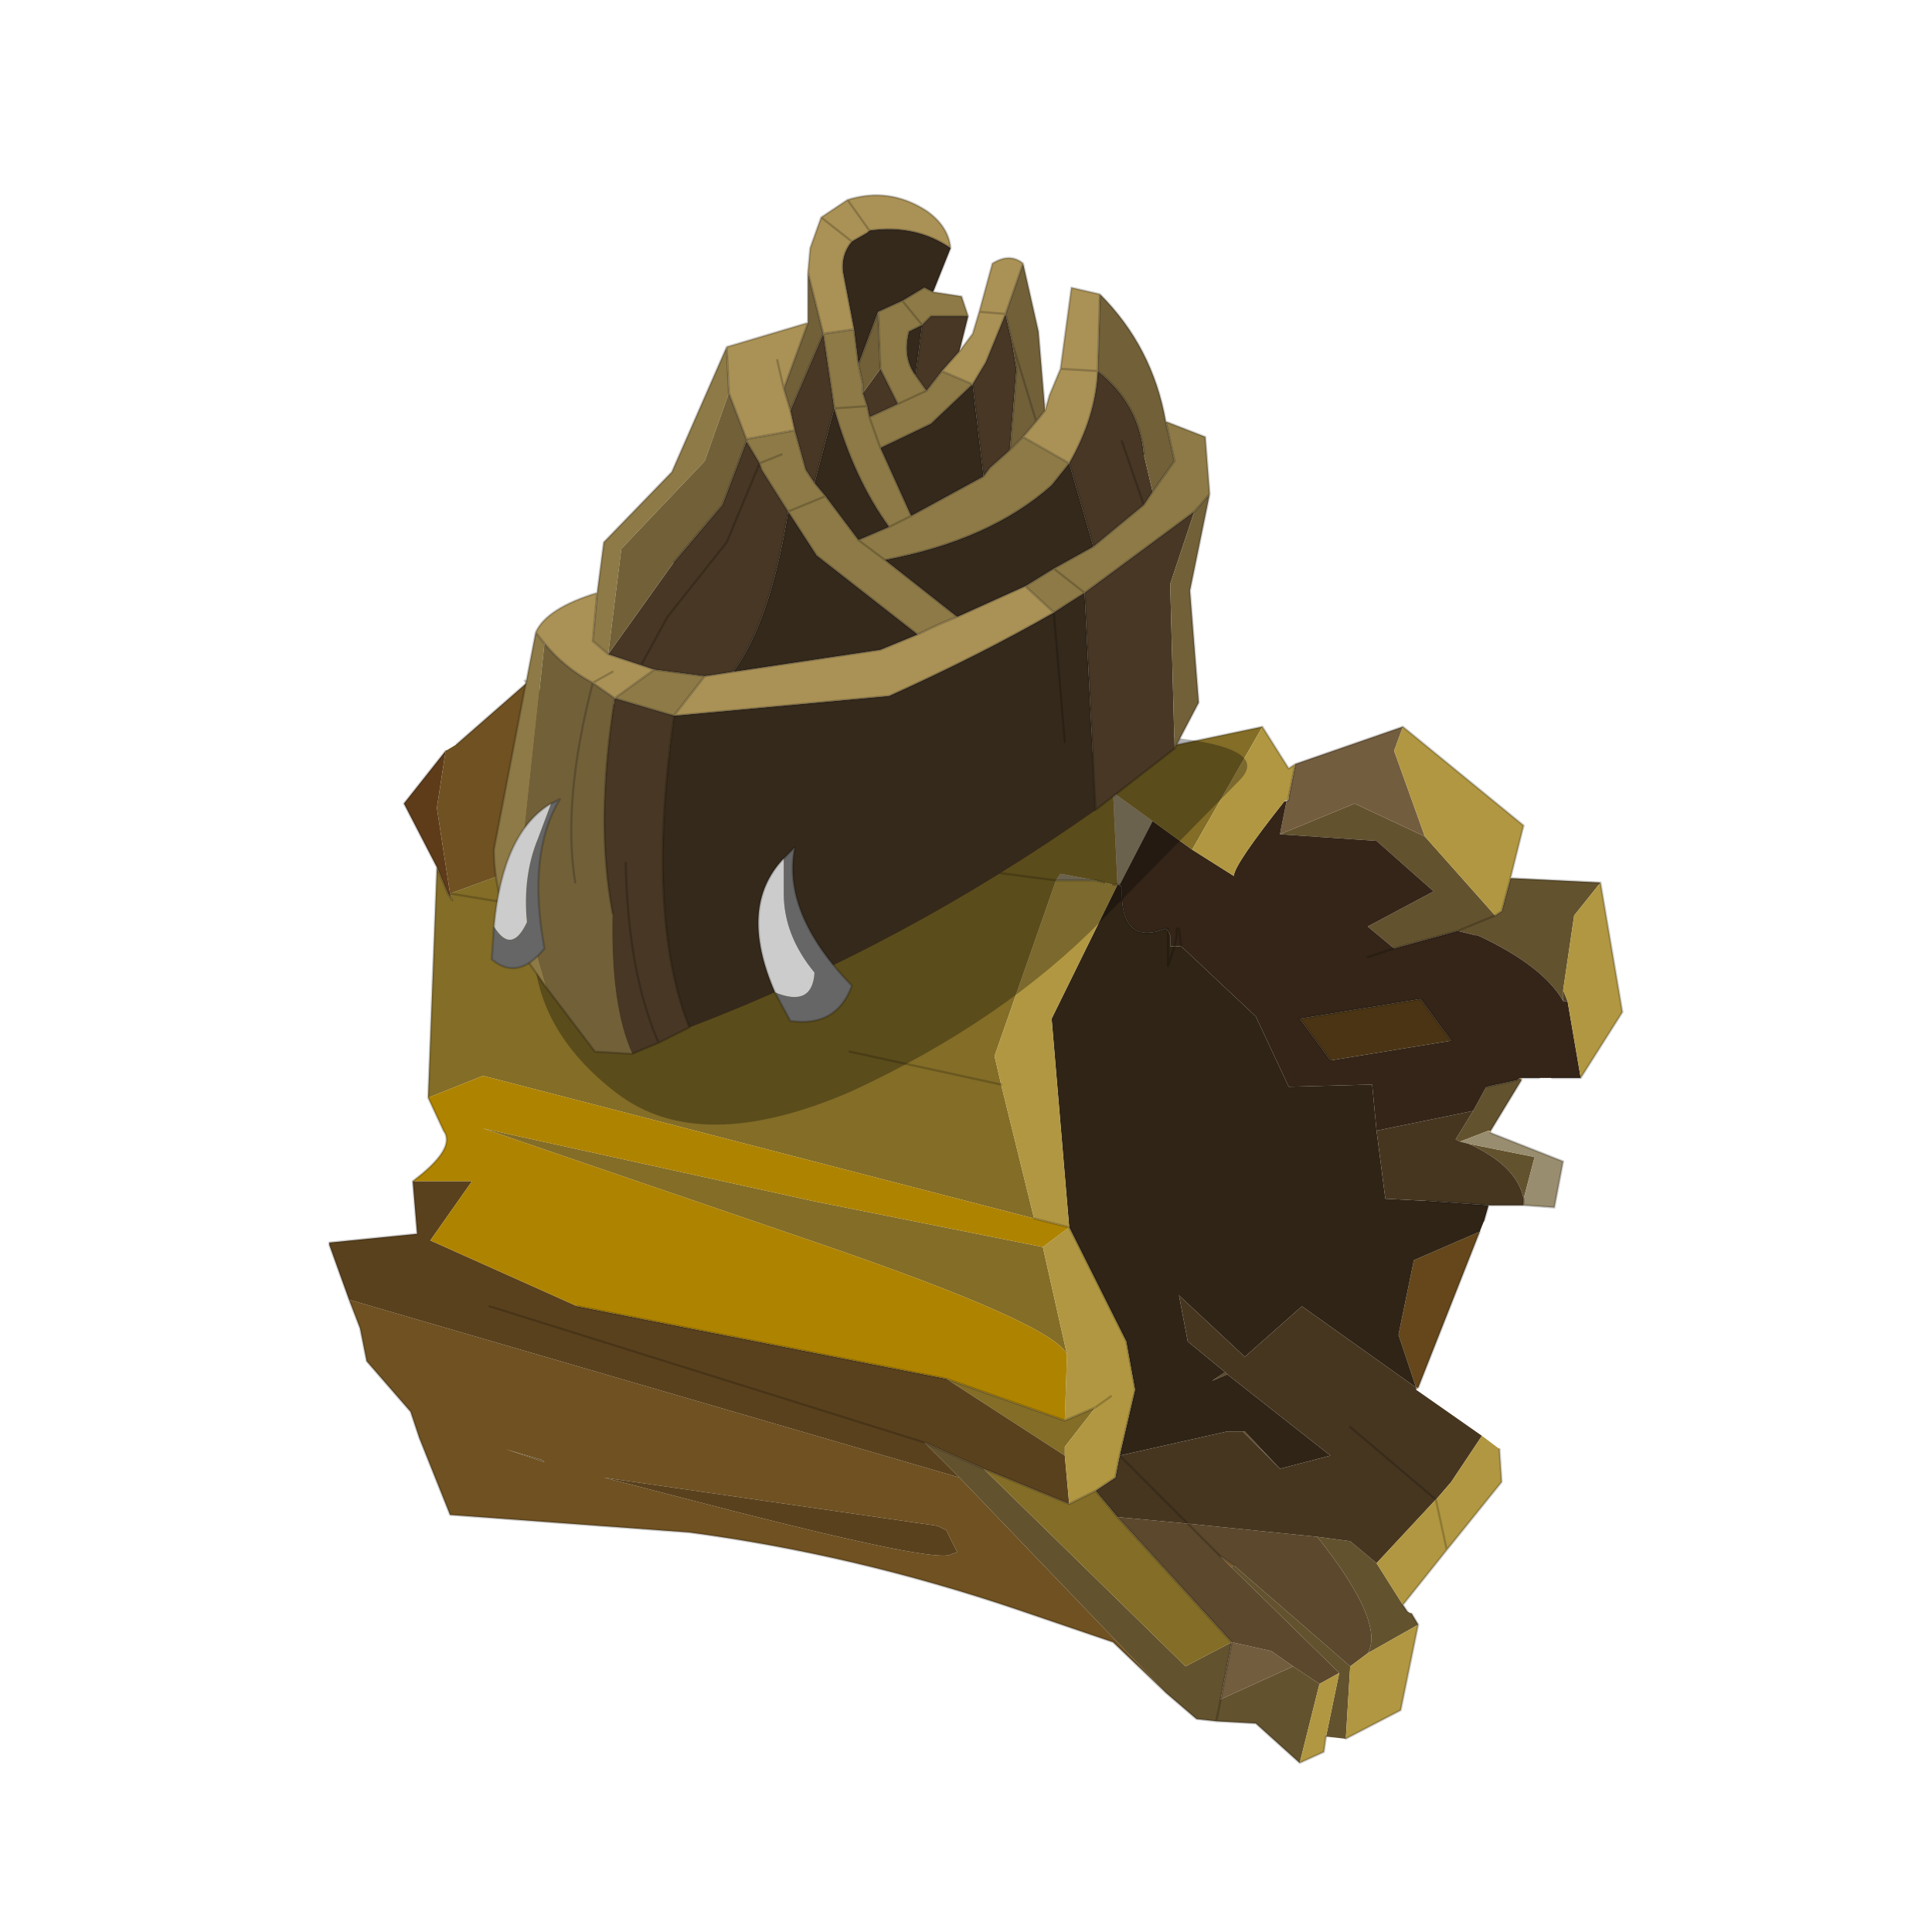 <?xml version="1.0" encoding="UTF-8" standalone="no"?>
<svg xmlns:xlink="http://www.w3.org/1999/xlink" height="440.0px" width="440.0px" xmlns="http://www.w3.org/2000/svg">
  <g transform="matrix(10.0, 0.0, 0.0, 10.0, 0.0, 0.0)">
    <use height="44.0" transform="matrix(1.0, 0.0, 0.0, 1.0, 0.0, 0.0)" width="44.0" xlink:href="#shape0"/>
  </g>
  <defs>
    <g id="shape0" transform="matrix(1.0, 0.0, 0.0, 1.0, 0.0, 0.0)">
      <path d="M44.0 44.0 L0.0 44.0 0.0 0.0 44.0 0.0 44.0 44.0" fill="#33cc33" fill-opacity="0.0" fill-rule="evenodd" stroke="none"/>
      <path d="M34.6 24.55 L34.65 24.55 34.65 24.6 34.6 24.55 M33.95 25.75 L33.95 25.8 33.9 25.75 33.95 25.75" fill="#daa854" fill-rule="evenodd" stroke="none"/>
      <path d="M27.8 35.45 L28.1 35.65 28.05 35.7 27.8 35.45" fill="#835d2a" fill-rule="evenodd" stroke="none"/>
      <path d="M9.95 19.75 L9.2 18.3 10.15 17.1 9.95 18.4 10.25 20.35 10.3 20.5 10.2 20.35 9.95 19.75" fill="#5e3c1a" fill-rule="evenodd" stroke="none"/>
      <path d="M29.15 19.0 L30.85 18.3 32.45 19.05 34.05 20.85 34.2 20.75 34.4 20.0 36.45 20.1 35.85 20.85 35.6 22.55 35.6 22.8 Q35.15 22.0 33.65 21.3 L33.6 21.3 33.2 21.2 31.75 21.6 31.15 21.1 32.65 20.3 31.35 19.15 29.15 19.0 M33.55 25.3 L33.85 24.75 34.55 24.6 34.6 24.55 34.65 24.6 33.95 25.75 33.9 25.75 33.25 26.0 33.15 25.95 33.55 25.3 M33.2 21.2 L34.05 20.85 33.2 21.2 M31.95 36.55 L32.05 36.7 32.15 36.75 32.3 37.0 31.15 37.65 Q31.55 36.95 30.0 35.0 L30.75 35.1 31.35 35.6 31.95 36.55 M30.65 39.6 L30.2 39.55 30.5 38.1 28.05 35.7 28.1 35.65 30.75 37.95 30.65 39.6 M29.6 40.15 L28.6 39.25 27.7 39.2 27.25 39.15 26.55 38.55 21.85 33.65 21.05 32.85 22.4 33.45 27.0 37.95 28.05 37.4 27.8 38.7 29.45 37.95 30.05 38.35 29.6 40.15 M11.5 33.0 L12.35 33.25 12.4 33.3 11.5 33.0 M33.45 26.05 L34.95 26.35 34.7 27.3 Q34.55 26.55 33.45 26.05 M27.7 39.2 L27.8 38.7 27.7 39.2" fill="#63522e" fill-rule="evenodd" stroke="none"/>
      <path d="M25.45 20.15 L25.5 20.15 25.55 20.2 25.45 20.15 M35.7 22.8 L35.6 22.8 35.6 22.55 35.7 22.8" fill="#534226" fill-rule="evenodd" stroke="none"/>
      <path d="M29.35 18.2 L29.35 18.15 29.5 17.4 31.95 16.55 31.75 17.1 32.45 19.05 30.85 18.3 29.15 19.0 29.3 18.25 29.35 18.2 M12.0 15.55 L11.95 15.5 12.3 15.75 12.0 15.55 M28.05 37.4 L28.95 37.6 29.45 37.95 27.8 38.7 28.05 37.4" fill="#735d3f" fill-rule="evenodd" stroke="none"/>
      <path d="M32.3 31.6 L32.25 31.65 32.25 31.6 32.3 31.6" fill="#8d7450" fill-rule="evenodd" stroke="none"/>
      <path d="M28.3 32.6 L28.35 32.6 29.15 33.45 28.3 32.6 M27.95 31.3 L27.6 31.45 27.9 31.25 27.95 31.3 M30.0 35.0 Q31.55 36.95 31.15 37.65 L30.75 37.95 28.1 35.65 27.8 35.45 27.05 34.7 27.8 35.45 28.05 35.7 30.5 38.1 30.05 38.35 29.45 37.95 28.95 37.6 28.05 37.4 25.45 34.55 27.05 34.7 30.0 35.0" fill="#5c482c" fill-rule="evenodd" stroke="none"/>
      <path d="M33.7 28.05 L32.3 31.6 32.25 31.6 31.85 30.4 32.2 28.7 33.7 28.05" fill="#65471b" fill-rule="evenodd" stroke="none"/>
      <path d="M30.3 24.15 L29.6 23.2 32.35 22.75 33.05 23.7 30.3 24.15" fill="#4a3413" fill-rule="evenodd" stroke="none"/>
      <path d="M24.05 20.05 L24.15 19.9 24.95 20.05 24.05 20.05 M25.45 20.15 L25.35 18.05 26.25 18.7 25.5 20.15 25.45 20.15 M33.95 25.8 L35.6 26.45 35.4 27.5 34.7 27.45 34.7 27.3 34.95 26.35 33.45 26.05 33.25 26.0 33.9 25.75 33.95 25.8" fill="#998d6f" fill-rule="evenodd" stroke="none"/>
      <path d="M24.35 27.95 L23.95 23.2 25.45 20.15 25.55 20.2 Q25.5 21.55 26.55 21.15 L26.6 21.2 26.65 21.3 26.65 21.55 26.75 21.55 26.9 21.55 28.6 23.15 29.35 24.75 31.25 24.7 31.35 25.75 31.55 27.3 32.5 27.35 33.9 27.45 33.8 27.8 33.7 28.05 32.2 28.7 31.85 30.4 32.25 31.6 29.65 29.75 28.35 30.9 26.85 29.5 27.05 30.55 27.9 31.25 27.6 31.45 27.95 31.3 30.3 33.15 29.15 33.45 28.35 32.6 28.3 32.6 27.95 32.6 25.5 33.15 25.85 31.65 25.65 30.55 24.35 27.95 M26.6 21.2 L26.6 22.0 26.75 21.55 26.6 22.0 26.6 21.2" fill="#2f2415" fill-rule="evenodd" stroke="none"/>
      <path d="M31.35 25.75 L33.55 25.3 33.15 25.95 33.25 26.0 33.45 26.05 Q34.55 26.55 34.7 27.3 L34.7 27.45 33.9 27.45 32.5 27.35 31.55 27.3 31.35 25.75 M32.25 31.65 L33.75 32.7 33.05 33.75 32.75 34.1 32.7 34.15 31.35 35.6 30.75 35.1 30.0 35.0 27.05 34.7 25.5 33.15 27.05 34.7 25.45 34.55 24.95 33.95 25.4 33.65 25.5 33.15 27.95 32.6 28.3 32.6 29.15 33.45 30.3 33.15 27.95 31.3 27.9 31.25 27.05 30.55 26.85 29.5 28.35 30.9 29.65 29.75 32.25 31.6 32.25 31.65 M30.75 32.5 L32.7 34.15 30.75 32.5" fill="#463620" fill-rule="evenodd" stroke="none"/>
      <path d="M27.15 19.35 L28.1 19.95 Q28.1 19.7 29.25 18.25 L29.3 18.25 29.15 19.0 31.35 19.15 32.65 20.3 31.15 21.1 31.75 21.6 33.2 21.2 33.6 21.3 33.65 21.3 Q35.15 22.0 35.6 22.8 L35.7 22.8 36.0 24.55 35.35 24.55 35.05 24.55 34.65 24.55 34.6 24.55 34.55 24.6 33.85 24.75 33.55 25.3 31.35 25.75 31.25 24.7 29.35 24.75 28.6 23.15 26.9 21.55 26.85 21.15 26.8 21.15 26.8 21.3 26.75 21.55 26.8 21.3 26.8 21.15 26.85 21.15 26.9 21.55 26.75 21.55 26.65 21.55 26.65 21.3 26.6 21.2 26.6 21.15 26.55 21.15 26.6 21.15 26.6 21.2 26.55 21.15 Q25.5 21.55 25.55 20.2 L25.5 20.15 26.25 18.7 27.15 19.35 M31.15 21.8 L31.75 21.6 31.15 21.8 M33.05 23.7 L32.35 22.75 29.6 23.2 30.3 24.15 33.05 23.7" fill="#342518" fill-rule="evenodd" stroke="none"/>
      <path d="M28.75 16.55 L27.15 19.35 26.25 18.7 25.35 18.05 25.45 20.15 25.35 20.15 25.15 20.1 24.95 20.05 24.15 19.9 24.05 20.05 22.65 24.05 22.8 24.7 23.55 27.75 11.0 24.5 9.75 25.0 9.95 19.75 10.2 20.35 10.3 20.5 10.25 20.35 12.85 19.4 11.95 19.15 13.5 16.55 12.3 15.75 17.35 16.65 22.4 17.15 25.9 17.15 28.75 16.55 M18.5 21.7 L10.25 20.35 18.5 21.7 M24.3 30.85 Q24.0 30.15 18.6 28.3 L11.0 25.7 18.5 27.35 23.75 28.4 24.3 30.85 M24.25 32.35 L24.95 32.05 24.25 32.95 24.25 33.15 21.55 31.4 24.25 32.35 M24.35 34.25 L24.95 33.95 25.45 34.55 28.05 37.4 27.0 37.95 22.4 33.45 24.35 34.25 M18.65 19.35 L24.05 20.05 18.65 19.35 M19.35 23.95 L22.8 24.7 19.35 23.95" fill="#836d27" fill-rule="evenodd" stroke="none"/>
      <path d="M26.55 38.55 L25.35 37.4 23.15 36.65 Q19.45 35.4 15.7 34.9 L10.25 34.5 9.75 33.25 9.55 32.75 9.35 32.15 8.35 31.0 8.2 30.25 7.95 29.6 21.85 33.65 26.55 38.55 M10.15 17.1 L10.4 16.95 12.0 15.55 12.3 15.75 13.5 16.55 11.95 19.15 12.85 19.4 10.25 20.35 9.95 18.4 10.15 17.1 M16.65 34.4 Q21.35 35.6 21.65 35.4 L21.8 35.35 21.55 34.85 21.35 34.75 13.75 33.65 16.65 34.4 M11.5 33.0 L12.4 33.3 12.35 33.25 11.5 33.0" fill="#6f5122" fill-rule="evenodd" stroke="none"/>
      <path d="M7.95 29.6 L7.5 28.35 7.5 28.3 9.5 28.1 9.4 26.9 10.75 26.9 9.8 28.25 13.15 29.75 21.55 31.4 24.25 33.15 24.35 34.25 22.4 33.45 21.05 32.85 21.85 33.65 7.95 29.6 M16.65 34.4 L13.75 33.65 21.35 34.75 21.55 34.85 21.8 35.35 21.65 35.4 Q21.35 35.6 16.65 34.4 M11.15 29.75 L21.05 32.85 11.15 29.75" fill="#5a411d" fill-rule="evenodd" stroke="none"/>
      <path d="M29.5 17.4 L29.35 18.15 29.35 18.2 29.25 18.25 Q28.1 19.7 28.1 19.95 L27.15 19.35 28.75 16.55 29.35 17.5 29.5 17.4 M32.45 19.05 L31.75 17.1 31.95 16.55 34.7 18.8 34.4 20.0 34.2 20.75 34.05 20.85 32.45 19.05 M24.95 20.05 L25.15 20.1 25.35 20.15 25.45 20.15 23.95 23.2 24.35 27.95 23.55 27.75 22.8 24.7 22.65 24.05 24.05 20.05 24.95 20.05 M36.0 24.55 L35.7 22.8 35.6 22.55 35.85 20.85 36.45 20.1 36.95 23.05 36.0 24.55 M33.75 32.7 L34.15 33.0 34.2 33.75 32.95 35.3 31.95 36.55 31.35 35.6 32.7 34.15 32.75 34.1 33.05 33.75 33.75 32.7 M32.3 37.0 L31.9 38.95 30.65 39.6 30.75 37.95 31.15 37.65 32.3 37.0 M30.2 39.55 L30.15 39.9 29.6 40.15 30.05 38.35 30.5 38.1 30.2 39.55 M23.75 28.4 L24.35 27.95 25.65 30.55 25.85 31.65 25.5 33.15 25.4 33.65 24.95 33.95 24.35 34.25 24.25 33.15 24.25 32.95 24.95 32.05 24.25 32.35 24.3 30.85 23.75 28.4 M32.95 35.3 L32.7 34.15 32.95 35.3 M25.3 31.8 L24.95 32.05 25.3 31.8" fill="#b19741" fill-rule="evenodd" stroke="none"/>
      <path d="M23.55 27.75 L24.35 27.95 23.75 28.4 18.5 27.35 11.0 25.7 18.6 28.3 Q24.0 30.15 24.3 30.85 L24.25 32.35 21.55 31.4 13.15 29.75 9.8 28.25 10.75 26.9 9.4 26.9 Q10.4 26.15 10.1 25.75 L9.75 25.0 11.0 24.5 23.55 27.75" fill="#ae8300" fill-rule="evenodd" stroke="none"/>
      <path d="M29.35 18.2 L29.35 18.15 29.5 17.4 29.35 17.5 28.75 16.55 M29.35 18.2 L29.3 18.25 M31.95 16.55 L29.5 17.4 M12.3 15.75 L17.35 16.65 22.4 17.15 25.9 17.15 28.75 16.55 M24.95 20.05 L25.15 20.1 M25.35 20.15 L25.45 20.15 25.5 20.15 25.55 20.2 Q25.5 21.55 26.55 21.15 L26.6 21.15 26.6 21.2 M24.95 20.05 L24.05 20.05 18.65 19.35 M23.55 27.75 L24.35 27.95 25.65 30.55 25.85 31.65 25.5 33.15 27.05 34.7 27.8 35.45 28.1 35.65 M26.75 21.55 L26.8 21.3 26.8 21.15 26.85 21.15 26.9 21.55 M33.85 24.75 L34.55 24.6 34.6 24.55 34.65 24.55 35.05 24.55 M35.35 24.55 L36.0 24.55 M33.2 21.2 L31.75 21.6 31.15 21.8 M26.75 21.55 L26.6 22.0 26.6 21.2 M33.05 23.7 L32.35 22.75 29.6 23.2 30.3 24.15 M34.05 20.85 L34.2 20.75 34.4 20.0 34.7 18.8 31.95 16.55 M34.05 20.85 L33.2 21.2 M34.65 24.6 L34.65 24.55 M34.65 24.6 L33.95 25.75 33.95 25.8 35.6 26.45 35.4 27.5 34.7 27.45 33.9 27.45 33.8 27.8 M33.7 28.05 L32.3 31.6 M34.15 33.0 L34.2 33.75 32.95 35.3 31.95 36.55 32.05 36.7 M32.15 36.75 L32.3 37.0 31.9 38.95 30.65 39.6 M30.2 39.55 L30.15 39.9 29.6 40.15 28.6 39.25 27.7 39.2 27.25 39.15 26.55 38.55 25.35 37.4 23.15 36.65 Q19.45 35.4 15.7 34.9 L10.25 34.5 9.75 33.25 9.55 32.75 9.35 32.15 8.35 31.0 8.2 30.25 7.95 29.6 7.5 28.35 7.5 28.3 9.5 28.1 9.4 26.9 Q10.4 26.15 10.1 25.75 L9.75 25.0 9.95 19.75 9.2 18.3 10.15 17.1 M10.4 16.95 L12.0 15.55 M11.95 15.5 L12.3 15.75 12.0 15.55 M36.45 20.1 L34.4 20.0 M36.45 20.1 L36.95 23.05 36.0 24.55 M10.25 20.35 L18.5 21.7 M10.3 20.5 L10.2 20.35 9.95 19.75 M34.7 27.3 L34.7 27.45 M32.5 27.35 L33.9 27.45 M32.7 34.15 L32.95 35.3 M32.7 34.15 L30.75 32.5 M24.25 32.35 L24.95 32.05 25.3 31.8 M22.4 33.45 L21.05 32.85 11.15 29.75 M21.55 31.4 L13.15 29.75 M24.25 32.35 L21.55 31.4 M24.95 33.95 L24.35 34.25 22.4 33.45 M28.05 37.4 L25.45 34.55 24.95 33.95 25.4 33.65 25.5 33.15 M27.8 38.7 L27.7 39.2 M27.8 38.7 L28.05 37.4 M22.8 24.7 L19.35 23.95" fill="none" stroke="#000000" stroke-linecap="round" stroke-linejoin="round" stroke-opacity="0.2" stroke-width="0.05"/>
      <path d="M25.1 20.95 Q22.85 23.25 19.4 24.85 15.95 26.35 14.05 24.9 12.15 23.45 12.15 21.45 12.2 19.4 14.1 17.95 16.05 16.5 18.75 16.5 L25.3 16.7 Q29.1 16.85 28.25 17.75 L25.1 20.95" fill="#000000" fill-opacity="0.302" fill-rule="evenodd" stroke="none"/>
      <path d="M21.85 8.0 L22.15 7.6 22.3 7.1 22.6 6.0 Q23.0 5.75 23.3 6.0 L22.9 7.15 22.45 8.25 22.15 8.75 21.45 8.45 21.85 8.0 M23.8 9.35 L23.9 9.0 24.15 8.4 24.4 6.55 25.05 6.7 25.0 8.45 24.15 8.4 25.0 8.45 Q24.95 9.5 24.35 10.55 L23.3 9.95 23.6 9.6 23.8 9.35 M12.2 14.4 Q12.45 13.85 13.6 13.5 L13.5 14.6 13.85 14.9 14.6 15.15 14.9 15.25 14.0 15.9 13.5 15.55 Q12.85 15.2 12.4 14.65 L12.2 14.4 M16.55 7.9 L18.4 7.35 17.85 8.85 17.7 8.2 17.85 8.85 18.0 9.35 18.1 9.8 17.0 10.0 16.6 8.95 16.55 7.9 M18.4 6.2 L18.45 5.65 18.7 4.95 19.3 4.55 Q20.25 4.25 21.1 4.8 21.6 5.15 21.65 5.65 20.85 5.1 19.8 5.25 L19.75 5.3 19.4 5.5 18.7 4.95 19.4 5.5 Q19.15 5.8 19.2 6.2 L19.45 7.5 18.75 7.6 18.4 6.2 M22.3 7.1 L22.9 7.15 22.3 7.1 M23.35 13.35 L24.0 13.95 Q22.35 14.9 20.25 15.85 L15.35 16.3 16.05 15.4 16.7 15.3 20.05 14.8 20.9 14.45 Q21.4 14.2 21.8 14.05 L23.35 13.35 M19.3 4.55 L19.8 5.25 19.3 4.55 M13.95 15.3 L13.5 15.55 13.95 15.3" fill="#aa9155" fill-rule="evenodd" stroke="none"/>
      <path d="M26.55 9.6 L27.45 9.95 27.55 11.25 27.2 11.65 24.7 13.5 Q24.3 13.75 24.0 13.95 L23.35 13.35 24.0 12.95 24.7 13.5 24.0 12.95 24.9 12.45 26.05 11.5 26.25 11.2 26.75 10.5 26.55 9.6 M12.45 22.5 L11.75 21.5 Q11.25 20.35 11.25 19.35 L12.2 14.4 12.4 14.65 11.8 20.25 12.45 22.5 M13.6 13.5 L13.75 12.35 15.3 10.75 16.55 7.9 16.6 8.95 16.05 10.5 14.15 12.5 13.85 14.9 13.5 14.6 13.6 13.5 M21.25 6.65 L21.9 6.75 22.05 7.2 21.2 7.2 21.0 7.4 20.7 7.55 Q20.55 8.15 20.85 8.55 L21.1 8.9 20.45 9.2 21.1 8.9 21.45 8.45 22.15 8.75 21.2 9.65 20.05 10.2 20.75 11.75 20.25 12.0 20.75 11.75 22.4 10.85 22.55 10.65 23.0 10.25 23.3 9.95 24.35 10.55 23.95 11.05 Q22.55 12.3 20.15 12.75 L19.55 12.3 20.15 12.75 21.8 14.05 Q21.4 14.2 20.9 14.45 L18.6 12.65 17.95 11.65 17.35 10.7 17.3 10.55 17.0 10.05 17.0 10.0 18.1 9.8 18.35 10.7 18.55 11.0 18.8 11.3 19.55 12.3 20.25 12.0 Q19.45 10.9 19.0 9.3 L19.75 9.25 19.0 9.3 18.95 8.95 18.75 7.6 19.45 7.5 19.55 8.3 19.65 8.75 19.65 8.95 19.75 9.25 19.8 9.5 20.05 10.2 19.8 9.5 20.45 9.2 20.05 8.4 20.0 7.1 20.55 6.85 21.05 6.55 21.25 6.65 M20.55 6.85 L21.0 7.4 20.55 6.85 M16.05 15.4 L15.35 16.3 14.0 15.9 14.9 15.25 16.05 15.4 M17.8 10.35 L17.3 10.55 17.8 10.35 M17.95 11.65 L18.8 11.3 17.95 11.65" fill="#8e7a46" fill-rule="evenodd" stroke="none"/>
      <path d="M24.95 18.45 Q20.55 21.55 15.7 23.4 14.7 20.9 15.35 16.3 L20.25 15.85 Q22.35 14.9 24.0 13.95 24.3 13.75 24.7 13.5 L24.95 18.45 M21.65 5.65 L21.25 6.65 21.05 6.55 20.55 6.85 20.0 7.1 19.55 8.3 19.45 7.5 19.2 6.2 Q19.15 5.8 19.4 5.5 L19.75 5.3 19.8 5.25 Q20.85 5.1 21.65 5.65 M20.85 8.55 Q20.55 8.15 20.7 7.55 L21.0 7.4 20.85 8.55 M20.75 11.75 L20.05 10.2 21.2 9.65 22.15 8.75 22.4 10.85 20.75 11.75 M19.0 9.3 Q19.45 10.9 20.25 12.0 L19.55 12.3 18.8 11.3 18.55 11.0 19.0 9.3 M20.15 12.75 Q22.55 12.3 23.95 11.05 L24.35 10.55 24.9 12.45 24.0 12.95 23.35 13.35 21.8 14.05 20.15 12.75 M20.9 14.45 L20.05 14.8 16.7 15.3 Q17.55 14.15 17.95 11.65 L18.6 12.65 20.9 14.45 M24.25 16.9 L24.0 13.95 24.25 16.9" fill="#35291b" fill-rule="evenodd" stroke="none"/>
      <path d="M26.75 17.05 L24.95 18.45 24.7 13.5 27.2 11.65 26.65 13.3 26.75 17.05 M15.7 23.4 L15.0 23.75 14.4 24.0 Q13.9 22.9 13.95 20.8 13.55 18.7 14.0 15.9 L15.35 16.3 Q14.7 20.9 15.7 23.4 M22.05 7.2 L21.85 8.0 21.45 8.45 21.1 8.9 20.85 8.55 21.0 7.4 21.2 7.2 22.05 7.2 M22.15 8.75 L22.45 8.25 22.9 7.15 23.05 7.8 23.15 8.4 23.0 10.25 22.55 10.65 22.4 10.85 22.15 8.75 M25.0 8.45 Q25.95 9.2 26.05 10.35 L26.25 11.2 26.05 11.5 25.55 10.05 26.05 11.5 24.9 12.45 24.35 10.55 Q24.95 9.5 25.0 8.45 M20.05 8.4 L20.45 9.2 19.8 9.5 19.75 9.25 19.65 8.95 20.05 8.4 M16.7 15.3 L16.05 15.4 14.9 15.25 14.6 15.15 15.2 14.05 16.55 12.35 17.3 10.55 16.55 12.35 15.2 14.05 14.6 15.15 13.85 14.9 15.35 12.8 16.45 11.5 17.0 10.05 17.3 10.55 17.35 10.7 17.95 11.65 Q17.55 14.15 16.7 15.3 M18.75 7.6 L18.95 8.95 19.0 9.3 18.55 11.0 18.35 10.7 18.1 9.8 18.0 9.35 18.75 7.6 M14.25 19.65 Q14.3 22.15 15.0 23.75 14.3 22.15 14.25 19.65" fill="#473724" fill-rule="evenodd" stroke="none"/>
      <path d="M23.3 6.0 L23.65 7.55 23.8 9.35 23.6 9.6 23.3 9.95 23.0 10.25 23.15 8.4 23.05 7.8 22.9 7.15 23.3 6.0 M25.05 6.7 Q26.25 7.9 26.55 9.6 L26.75 10.5 26.25 11.2 26.05 10.35 Q25.95 9.2 25.0 8.45 L25.05 6.7 M27.55 11.25 L27.1 13.45 27.3 16.0 26.75 17.05 26.65 13.3 27.2 11.65 27.55 11.25 M14.4 24.0 L13.55 23.95 12.45 22.5 11.8 20.25 12.4 14.65 Q12.85 15.2 13.5 15.55 L14.0 15.9 Q13.55 18.7 13.95 20.8 13.9 22.9 14.4 24.0 M18.4 7.35 L18.4 6.2 18.75 7.6 18.0 9.35 17.85 8.85 18.4 7.35 M20.0 7.1 L20.05 8.4 19.65 8.95 19.65 8.75 19.55 8.3 20.0 7.1 M23.6 9.6 L23.05 7.8 23.6 9.6 M17.0 10.0 L17.0 10.05 16.45 11.5 15.35 12.8 13.85 14.9 14.15 12.5 16.05 10.5 16.6 8.95 17.0 10.0 M13.1 20.1 Q12.8 18.25 13.5 15.55 12.8 18.25 13.1 20.1" fill="#726039" fill-rule="evenodd" stroke="none"/>
      <path d="M21.85 8.0 L22.15 7.6 22.3 7.1 22.6 6.0 Q23.0 5.75 23.3 6.0 L23.65 7.55 23.8 9.35 23.9 9.0 24.15 8.4 24.4 6.55 25.05 6.7 Q26.25 7.9 26.55 9.6 L27.45 9.95 27.55 11.25 27.1 13.45 27.3 16.0 26.75 17.05 24.95 18.45 M15.7 23.4 L15.0 23.75 14.4 24.0 13.55 23.95 12.45 22.5 11.75 21.5 Q11.25 20.35 11.25 19.35 L12.2 14.4 Q12.45 13.85 13.6 13.5 L13.75 12.35 15.3 10.75 16.55 7.9 18.4 7.35 18.4 6.2 18.45 5.65 18.7 4.95 19.3 4.55 Q20.25 4.25 21.1 4.8 21.6 5.15 21.65 5.65 L21.25 6.65 21.9 6.75 22.05 7.2 21.85 8.0 21.45 8.45 22.15 8.75 22.45 8.25 22.9 7.15 22.3 7.1 M25.05 6.7 L25.0 8.45 Q25.95 9.2 26.05 10.35 M26.25 11.2 L26.75 10.5 26.55 9.6 M25.0 8.45 L24.15 8.4 M23.0 10.25 L23.15 8.4 23.05 7.8 22.9 7.15 23.3 6.0 M20.85 8.55 Q20.55 8.15 20.7 7.55 L21.0 7.4 20.55 6.85 20.0 7.1 20.05 8.4 20.45 9.2 21.1 8.9 20.85 8.55 21.0 7.4 21.2 7.2 22.05 7.2 M20.55 6.85 L21.05 6.55 21.25 6.65 M21.45 8.45 L21.1 8.9 M20.25 12.0 L20.75 11.75 20.05 10.2 19.8 9.5 19.75 9.25 19.0 9.3 Q19.45 10.9 20.25 12.0 L19.55 12.3 20.15 12.75 Q22.55 12.3 23.95 11.05 L24.35 10.55 23.3 9.95 23.0 10.25 22.55 10.65 22.4 10.85 20.75 11.75 M23.6 9.6 L23.8 9.35 M23.6 9.6 L23.3 9.95 M24.35 10.55 Q24.95 9.5 25.0 8.45 M22.15 8.75 L21.2 9.65 20.05 10.2 M22.4 10.85 L22.15 8.75 M23.05 7.8 L23.6 9.6 M27.2 11.65 L27.55 11.25 M25.55 10.05 L26.05 11.5 26.25 11.2 M27.2 11.65 L24.7 13.5 24.95 18.45 M23.35 13.35 L24.0 13.95 Q24.3 13.75 24.7 13.5 L24.0 12.95 23.35 13.35 21.8 14.05 Q21.4 14.2 20.9 14.45 L20.05 14.8 16.7 15.3 16.05 15.4 15.35 16.3 20.25 15.85 Q22.35 14.9 24.0 13.95 L24.25 16.9 M24.9 12.45 L24.0 12.95 M26.05 11.5 L24.9 12.45 24.35 10.55 M19.8 5.25 L19.3 4.55 M19.4 5.5 L18.7 4.95 M19.4 5.5 L19.75 5.3 19.8 5.25 Q20.85 5.1 21.65 5.65 M19.45 7.5 L19.2 6.2 Q19.15 5.8 19.4 5.5 M18.4 6.2 L18.75 7.6 19.45 7.5 19.55 8.3 20.0 7.1 M19.55 8.3 L19.65 8.75 19.65 8.95 19.75 9.25 M19.0 9.3 L18.95 8.95 18.75 7.6 18.0 9.35 18.1 9.8 18.35 10.7 18.55 11.0 19.0 9.3 M17.85 8.85 L18.4 7.35 M16.6 8.95 L16.55 7.9 M17.0 10.05 L17.0 10.0 16.6 8.95 M15.35 12.8 L16.45 11.5 17.0 10.05 17.3 10.55 17.8 10.35 M17.3 10.55 L16.55 12.35 15.2 14.05 14.6 15.15 14.9 15.25 16.05 15.4 M17.95 11.65 L17.35 10.7 17.3 10.55 M19.55 12.3 L18.8 11.3 17.95 11.65 18.6 12.65 20.9 14.45 M18.55 11.0 L18.8 11.3 M17.85 8.85 L17.7 8.2 M17.0 10.0 L18.1 9.8 M18.0 9.35 L17.85 8.85 M14.6 15.15 L13.85 14.9 13.5 14.6 13.6 13.5 M12.2 14.4 L12.4 14.65 Q12.85 15.2 13.5 15.55 L13.95 15.3 M14.0 15.9 L13.5 15.55 Q12.8 18.25 13.1 20.1 M14.0 15.9 L14.9 15.25 M13.95 20.8 Q13.55 18.7 14.0 15.9 L15.35 16.3 Q14.7 20.9 15.7 23.4 M15.0 23.75 Q14.3 22.15 14.25 19.65 M16.7 15.3 Q17.55 14.15 17.95 11.65 M21.8 14.05 L20.15 12.75 M19.8 9.5 L20.45 9.2" fill="none" stroke="#000000" stroke-linecap="round" stroke-linejoin="round" stroke-opacity="0.2" stroke-width="0.05"/>
      <path d="M17.65 22.6 Q18.5 22.95 18.55 22.15 17.85 21.3 17.85 20.35 L17.85 19.55 18.1 19.3 Q17.8 20.8 19.4 22.45 19.05 23.4 18.0 23.25 L17.65 22.6" fill="#666666" fill-rule="evenodd" stroke="none"/>
      <path d="M17.65 22.6 Q16.8 20.65 17.85 19.55 L17.85 20.35 Q17.85 21.3 18.55 22.15 18.5 22.95 17.65 22.6" fill="#cccccc" fill-rule="evenodd" stroke="none"/>
      <path d="M17.85 19.55 Q16.8 20.65 17.65 22.6 M17.85 19.55 L18.1 19.3 Q17.8 20.8 19.4 22.45 19.05 23.4 18.0 23.25 L17.65 22.6" fill="none" stroke="#000000" stroke-linecap="round" stroke-linejoin="round" stroke-opacity="0.2" stroke-width="0.05"/>
      <path d="M11.25 21.1 Q11.65 21.75 12.0 21.0 11.9 19.95 12.25 19.1 L12.55 18.3 12.75 18.2 Q12.0 19.45 12.4 21.6 11.8 22.35 11.2 21.85 L11.25 21.1" fill="#666666" fill-rule="evenodd" stroke="none"/>
      <path d="M12.55 18.3 L12.25 19.1 Q11.9 19.95 12.0 21.0 11.65 21.75 11.25 21.1 11.45 18.95 12.55 18.3" fill="#cccccc" fill-rule="evenodd" stroke="none"/>
      <path d="M12.55 18.3 Q11.45 18.95 11.25 21.1 L11.2 21.85 Q11.8 22.35 12.4 21.6 12.0 19.45 12.75 18.2 L12.55 18.3 Z" fill="none" stroke="#000000" stroke-linecap="round" stroke-linejoin="round" stroke-opacity="0.2" stroke-width="0.05"/>
    </g>
  </defs>
</svg>
